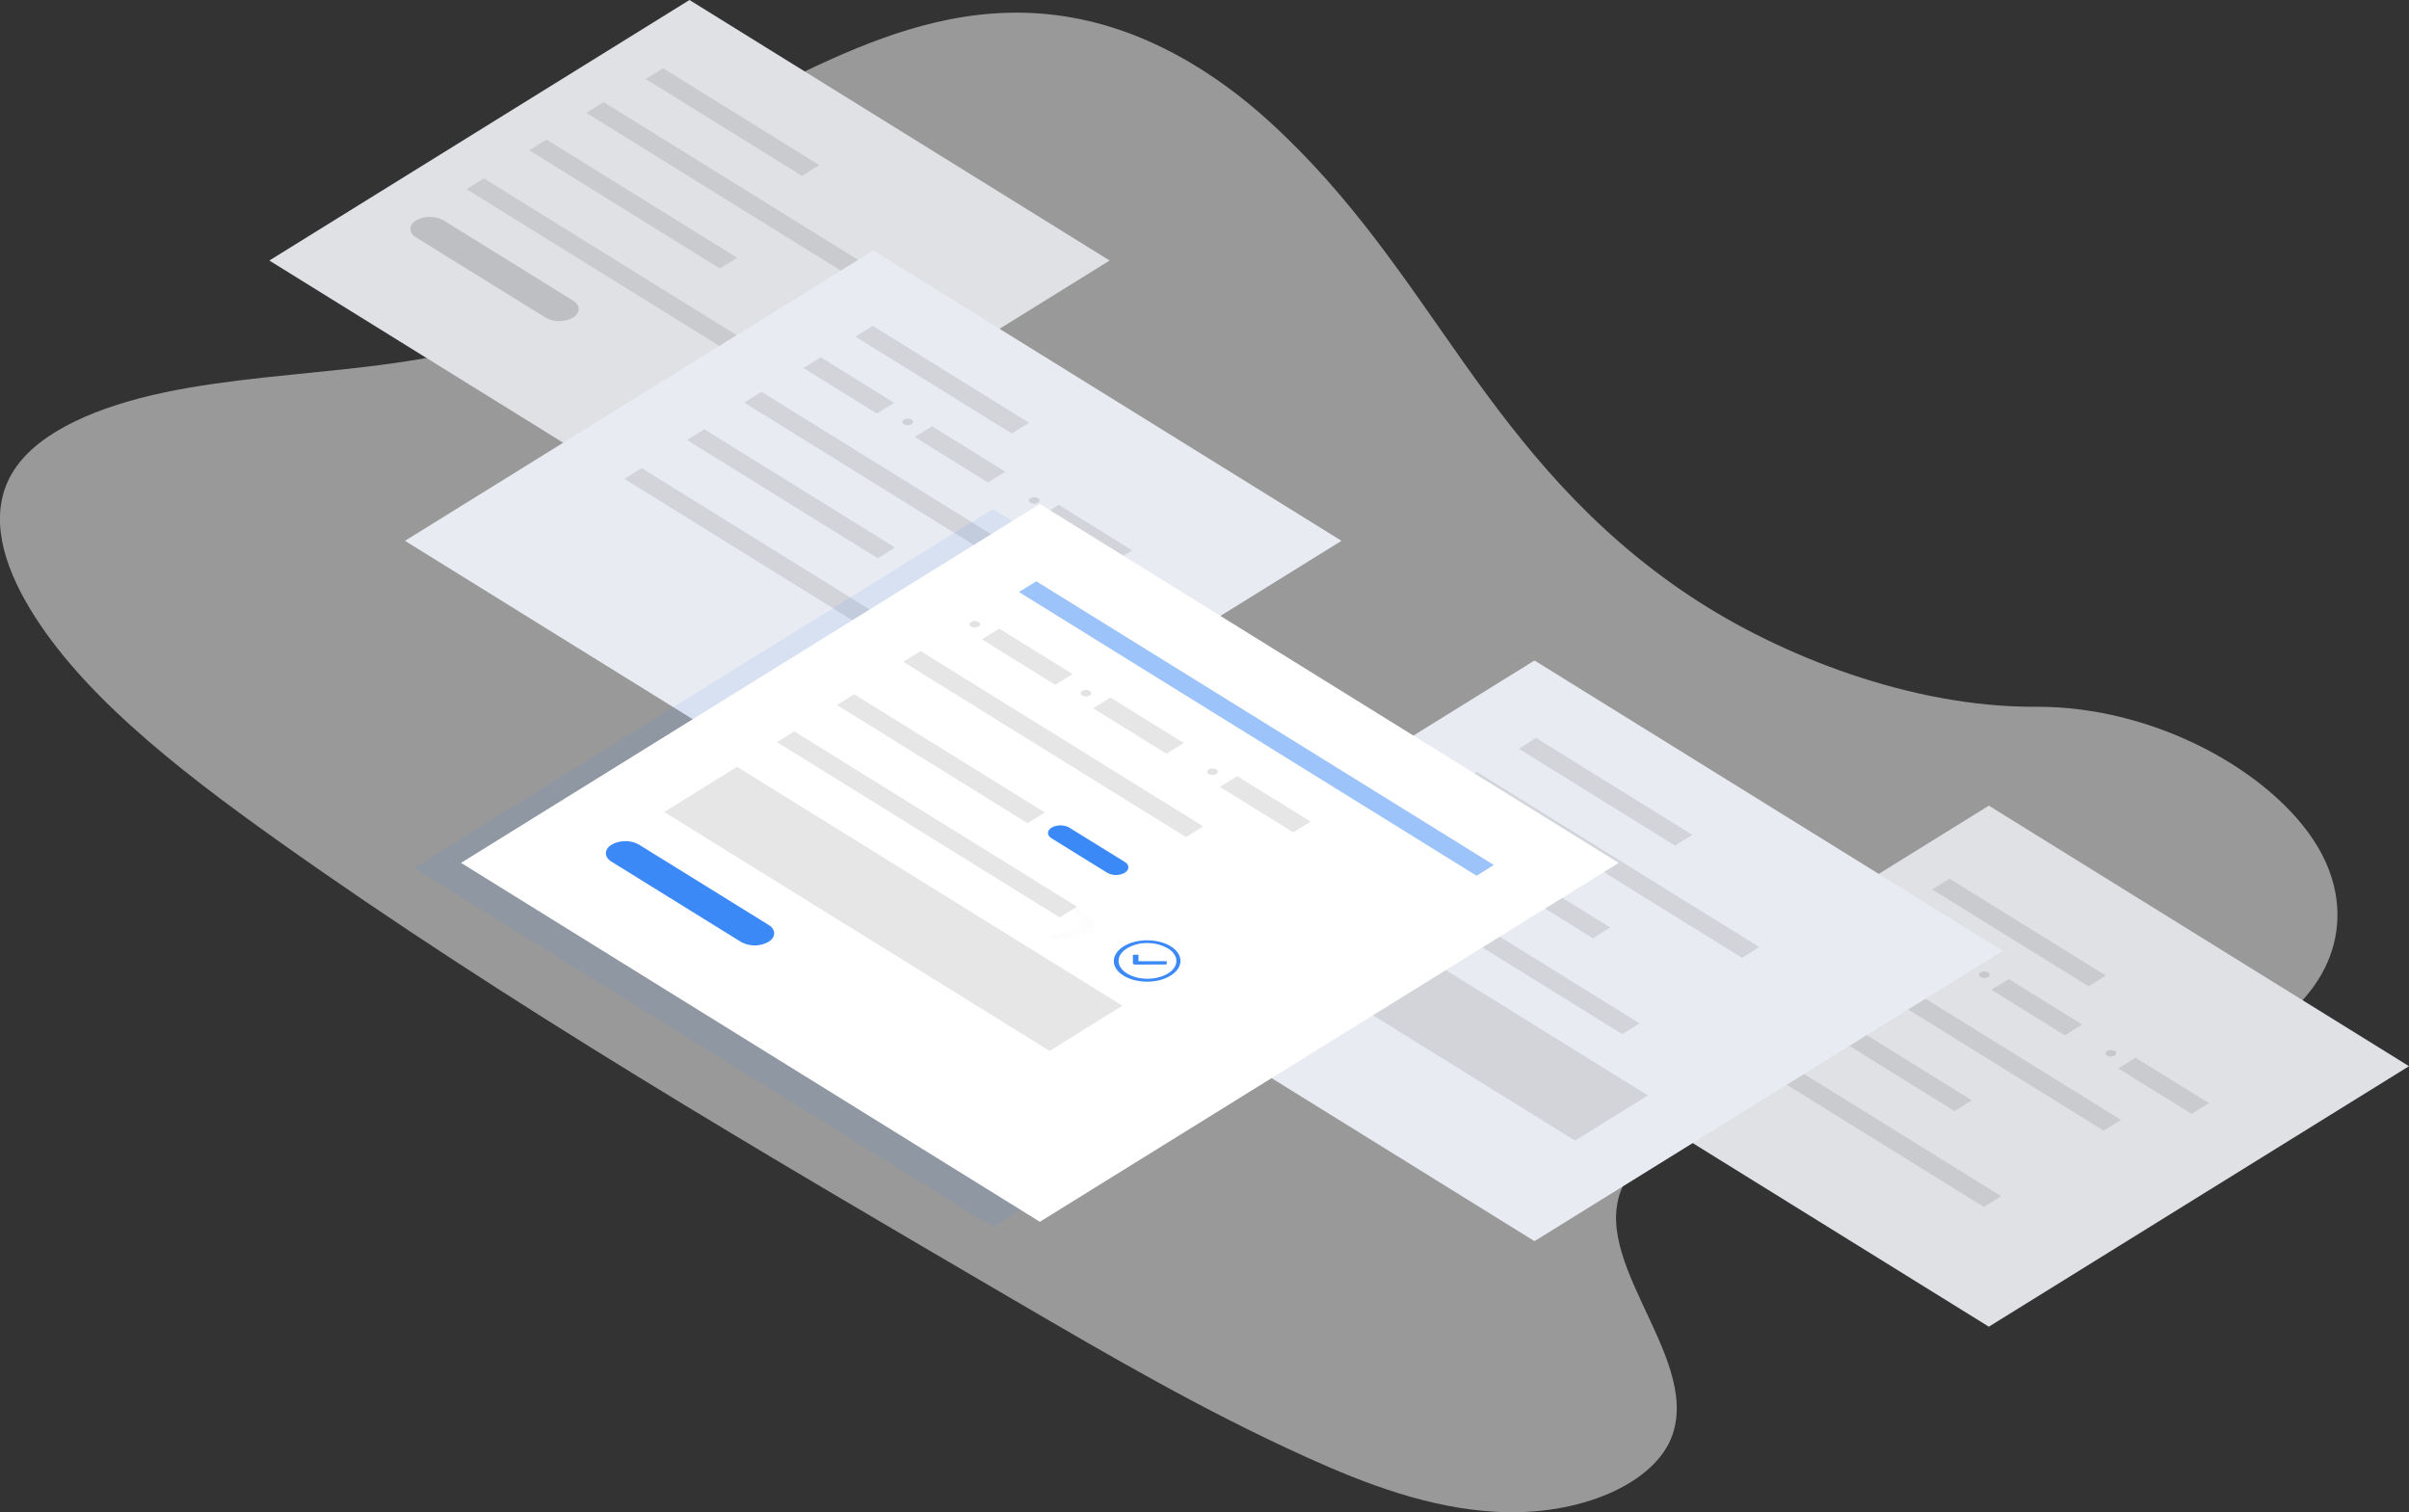 <svg id="e7d62c2c-c7a6-4c77-8f5c-a3fe0c7ac473" xmlns="http://www.w3.org/2000/svg" xmlns:xlink="http://www.w3.org/1999/xlink" viewBox="0 0 1052.06 660.36"><rect x="0" y="0" width="1052.06" height="660.36" fill="#333333" stroke="none"/><defs><linearGradient id="linear-gradient" x1="616.8" y1="-46.91" x2="616.8" y2="-64.88" gradientTransform="translate(-1.71 22) rotate(45)" gradientUnits="userSpaceOnUse"><stop offset="0" stop-color="gray" stop-opacity="0.25"/><stop offset="0.54" stop-color="gray" stop-opacity="0.12"/><stop offset="1" stop-color="gray" stop-opacity="0.1"/></linearGradient></defs><title>hero</title><path d="M744.06,273.49c-44.19-29.33-73-65.54-98.42-101.36s-48.8-72.51-84.93-105.52c-23.19-21.22-55.29-42.09-93.83-46.87-37.12-4.6-69.93,6.8-97.51,19.08C348.58,48.11,328.14,58.67,319.31,74c-6.09,10.6-6,22.75-10.26,33.88-15,38.67-79.48,57.87-142.83,65.41-29.77,3.56-60.67,5.35-88.82,11.32s-54.09,16.7-65.19,33.66S6.06,255.83,16.73,275c21.71,38.89,65.62,73.31,110.81,105.44,100,71.11,211.14,136.08,321.94,200.84,41,23.93,82.17,48,127.57,68.47,25.17,11.4,53.1,22,82,23.59,36.7,2.15,69.86-12.27,77.29-33.54C748.8,604.1,695.2,560.08,717,527c11.95-18.19,43.91-27,75.73-31,68.17-8.77,149.56-3,199-30.69,33.94-19,44.48-52.56,26.1-82.9C998.55,350.61,947.5,321.5,895,321.81,840.73,322.11,783,299.4,744.06,273.49Z" transform="translate(-5.96 -13.17)" style="fill:#fff;opacity:0.5;isolation:isolate"/><g id="form-1"><polygon points="301.11 0 484.61 113.77 301.11 227.53 117.62 113.77 301.11 0" style="fill:#dfe1e5"/><polygon points="211.29 77.89 334.75 154.44 327.19 159.13 203.73 82.59 211.29 77.89" style="opacity:0.1;isolation:isolate"/><polygon points="238.66 60.93 321.95 112.57 314.39 117.26 231.09 65.62 238.66 60.93" style="opacity:0.1;isolation:isolate"/><polygon points="263.62 44.58 387.08 121.12 379.51 125.81 256.05 49.27 263.62 44.58" style="opacity:0.1;isolation:isolate"/><polygon points="289.57 29.8 357.81 72.11 350.24 76.8 282 34.49 289.57 29.8" style="opacity:0.1;isolation:isolate"/><path d="M244.2,151.87l-56.5-35c-3.33-2.06-3.33-5.39,0-7.45h0a12.46,12.46,0,0,1,12,0l56.5,35c3.32,2.06,3.32,5.39,0,7.45h0A12.46,12.46,0,0,1,244.2,151.87Z" transform="translate(-5.96 -13.17)" style="opacity:0.15"/></g><g id="form-5"><polygon points="868.57 351.82 1052.06 465.59 868.57 579.35 685.07 465.59 868.57 351.82" style="fill:#dfe1e5"/><polygon points="750.5 445.83 873.96 522.37 866.39 527.06 742.93 450.52 750.5 445.83" style="opacity:0.1;isolation:isolate"/><polygon points="777.86 428.86 861.16 480.5 853.59 485.2 770.3 433.55 777.86 428.86" style="opacity:0.1;isolation:isolate"/><polygon points="802.82 412.51 926.28 489.05 918.72 493.75 795.26 417.2 802.82 412.51" style="opacity:0.1;isolation:isolate"/><polygon points="828.7 397.43 860.74 417.29 853.17 421.98 821.14 402.12 828.7 397.43" style="opacity:0.1;isolation:isolate"/><path d="M874.19,437.82h0a1.08,1.08,0,0,1,0,2h0a3.3,3.3,0,0,1-3.25,0h0a1.08,1.08,0,0,1,0-2h0A3.3,3.3,0,0,1,874.19,437.82Z" transform="translate(-5.96 -13.17)" style="opacity:0.11;isolation:isolate"/><polygon points="877.28 427.55 909.31 447.41 901.75 452.1 869.72 432.24 877.28 427.55" style="opacity:0.1;isolation:isolate"/><path d="M929.49,472.1h0a1.08,1.08,0,0,1,0,2h0a3.32,3.32,0,0,1-3.26,0h0a1.09,1.09,0,0,1,0-2h0A3.6,3.6,0,0,1,929.49,472.1Z" transform="translate(-5.96 -13.17)" style="opacity:0.11;isolation:isolate"/><polygon points="932.65 461.87 964.68 481.73 957.11 486.42 925.08 466.56 932.65 461.87" style="opacity:0.1;isolation:isolate"/><polygon points="851.4 383.7 919.64 426.01 912.07 430.7 843.84 388.4 851.4 383.7" style="opacity:0.1;isolation:isolate"/></g><g id="form-4"><polygon points="670.15 288.43 874.65 415.21 670.15 542 465.65 415.21 670.15 288.43" style="fill:#e9ebf2"/><polygon points="592.57 370.36 716.03 446.9 708.46 451.59 585 375.05 592.57 370.36" style="opacity:0.1;isolation:isolate"/><polygon points="569.02 384.95 719.66 478.36 687.84 498.08 537.2 404.68 569.02 384.95" style="opacity:0.1;isolation:isolate"/><polygon points="619.93 353.39 703.23 405.03 695.66 409.73 612.36 358.08 619.93 353.39" style="opacity:0.1;isolation:isolate"/><polygon points="644.89 337.04 768.35 413.58 760.79 418.27 637.33 341.73 644.89 337.04" style="opacity:0.1;isolation:isolate"/><polygon points="670.84 322.26 739.08 364.57 731.51 369.26 663.28 326.95 670.84 322.26" style="opacity:0.1;isolation:isolate"/></g><g id="form-2"><polygon points="381.37 109.38 585.86 236.17 381.37 362.96 176.87 236.17 381.37 109.38" style="fill:#e9ebf2"/><polygon points="280.25 204.43 403.71 280.98 396.15 285.67 272.69 209.12 280.25 204.43" style="opacity:0.1;isolation:isolate"/><polygon points="307.62 187.46 390.91 239.11 383.35 243.8 300.05 192.15 307.62 187.46" style="opacity:0.1;isolation:isolate"/><polygon points="332.58 171.11 456.04 247.66 448.47 252.35 325.01 175.8 332.58 171.11" style="opacity:0.1;isolation:isolate"/><polygon points="358.46 156.03 390.49 175.89 382.92 180.58 350.89 160.72 358.46 156.03" style="opacity:0.1;isolation:isolate"/><path d="M404,196.42h0a1.08,1.08,0,0,1,0,2h0a3.32,3.32,0,0,1-3.26,0h0a1.08,1.08,0,0,1,0-2h0A3.32,3.32,0,0,1,404,196.42Z" transform="translate(-5.96 -13.17)" style="opacity:0.11;isolation:isolate"/><polygon points="407.04 186.15 439.07 206.01 431.5 210.7 399.47 190.84 407.04 186.15" style="opacity:0.1;isolation:isolate"/><path d="M459.24,230.71h0a1.08,1.08,0,0,1,0,2h0a3.3,3.3,0,0,1-3.25,0h0a1.08,1.08,0,0,1,0-2h0A3.52,3.52,0,0,1,459.24,230.71Z" transform="translate(-5.96 -13.17)" style="opacity:0.11;isolation:isolate"/><polygon points="462.4 220.47 494.43 240.33 486.87 245.03 454.84 225.16 462.4 220.47" style="opacity:0.1;isolation:isolate"/><polygon points="381.16 142.31 449.39 184.61 441.83 189.3 373.59 147 381.16 142.31" style="opacity:0.1;isolation:isolate"/></g><g id="form-3"><polygon points="423.16 272.07 463.89 297.33 456.32 302.02 415.59 276.77 423.16 272.07" style="opacity:0.1;isolation:isolate"/><polygon points="372.32 303.6 432.63 340.99 425.07 345.68 364.75 308.29 372.32 303.6" style="opacity:0.1;isolation:isolate"/><polygon points="433.62 222.27 686.41 379 433.62 535.73 180.83 379 433.62 222.27" style="fill:#3b88f7;opacity:0.1;isolation:isolate"/><polygon points="454.13 220.08 706.92 376.81 454.13 533.54 201.34 376.81 454.13 220.08" style="fill:#fff"/><polygon points="452.57 253.84 652.4 377.73 644.84 382.42 445.01 258.53 452.57 253.84" style="fill:#3b88f7;opacity:0.5;isolation:isolate"/><polygon points="346.86 319.38 470.32 395.93 462.76 400.62 339.3 324.07 346.86 319.38" style="opacity:0.1;isolation:isolate"/><polygon points="321.9 334.86 490.19 439.19 458.37 458.92 290.08 354.58 321.9 334.86" style="opacity:0.1;isolation:isolate"/><path d="M515.46,434.17l.07-1.1c0-.08,0-.08-.07-.13s-.07,0-.22,0l-12.09,0v-2.72c-.07,0,0-.08-.07-.13s-.07,0-.21,0H501c-.14,0-.28.09-.28.17h0v3.42a.61.61,0,0,0,.28.53,1.8,1.8,0,0,0,.85.18h0l13.22-.05c.22.05.29,0,.36-.13Z" transform="translate(-5.96 -13.17)" style="fill:#3b88f7"/><path d="M516,427.29c4.95,3.07,4.95,8,0,11s-12.87,3.07-17.82,0-4.95-8,0-11A16.91,16.91,0,0,1,507,425a17.73,17.73,0,0,1,8.91,2.28m1.35-.84c-5.66-3.5-14.92-3.55-20.58,0s-5.73,9.25-.07,12.76,14.92,3.55,20.57,0h0c5.73-3.55,5.73-9.25.08-12.76Z" transform="translate(-5.96 -13.17)" style="fill:#3b88f7"/><g style="opacity:0.1"><path d="M481.66,420.93c-9.27,2.5-15.35,2-15.35,2l-1.91-1.18c3.61-1,11.18-3.07,13.23-3.38s-2.12-6.4-4.6-9.95a5.57,5.57,0,0,0,2.26.18S490.92,418.43,481.66,420.93Z" transform="translate(-5.96 -13.17)" style="fill:url(#linear-gradient)"/></g><path d="M329.56,424.48l-56.5-35c-3.32-2.06-3.32-5.39,0-7.45h0a12.46,12.46,0,0,1,12,0l56.5,35c3.32,2.06,3.32,5.39,0,7.45h0A12.46,12.46,0,0,1,329.56,424.48Z" transform="translate(-5.96 -13.17)" style="fill:#3b88f7"/><polygon points="373.02 303.16 456.32 354.8 448.75 359.49 365.46 307.85 373.02 303.16" style="opacity:0.1;isolation:isolate"/><polygon points="402.02 284.31 525.48 360.85 517.91 365.54 394.45 289 402.02 284.31" style="opacity:0.1;isolation:isolate"/><path d="M472.89,374.55l24.25,15c2.12,1.32,2.12,3.42,0,4.74h0a7.9,7.9,0,0,1-7.63,0l-24.26-15c-2.12-1.31-2.12-3.42,0-4.73h0A8.14,8.14,0,0,1,472.89,374.55Z" transform="translate(-5.96 -13.17)" style="fill:#3b88f7"/><path d="M433.29,284.76h0a1.08,1.08,0,0,1,0,2h0a3.3,3.3,0,0,1-3.25,0h0a1.08,1.08,0,0,1,0-2h0A3.3,3.3,0,0,1,433.29,284.76Z" transform="translate(-5.96 -13.17)" style="opacity:0.11;isolation:isolate"/><polygon points="436.38 274.49 468.41 294.35 460.85 299.04 428.81 279.18 436.38 274.49" style="opacity:0.1;isolation:isolate"/><path d="M481.87,314.88h0a1.08,1.08,0,0,1,0,2h0a3.3,3.3,0,0,1-3.25,0h0a1.08,1.08,0,0,1,0-2h0A3.3,3.3,0,0,1,481.87,314.88Z" transform="translate(-5.96 -13.17)" style="opacity:0.11;isolation:isolate"/><polygon points="484.96 304.61 516.99 324.46 509.43 329.15 477.39 309.3 484.96 304.61" style="opacity:0.1;isolation:isolate"/><path d="M537.17,349.16h0a1.09,1.09,0,0,1,0,2h0a3.32,3.32,0,0,1-3.26,0h0a1.08,1.08,0,0,1,0-2h0A3.6,3.6,0,0,1,537.17,349.16Z" transform="translate(-5.96 -13.17)" style="opacity:0.11;isolation:isolate"/><polygon points="540.33 338.93 572.36 358.79 564.79 363.48 532.76 343.62 540.33 338.93" style="opacity:0.1;isolation:isolate"/></g></svg>